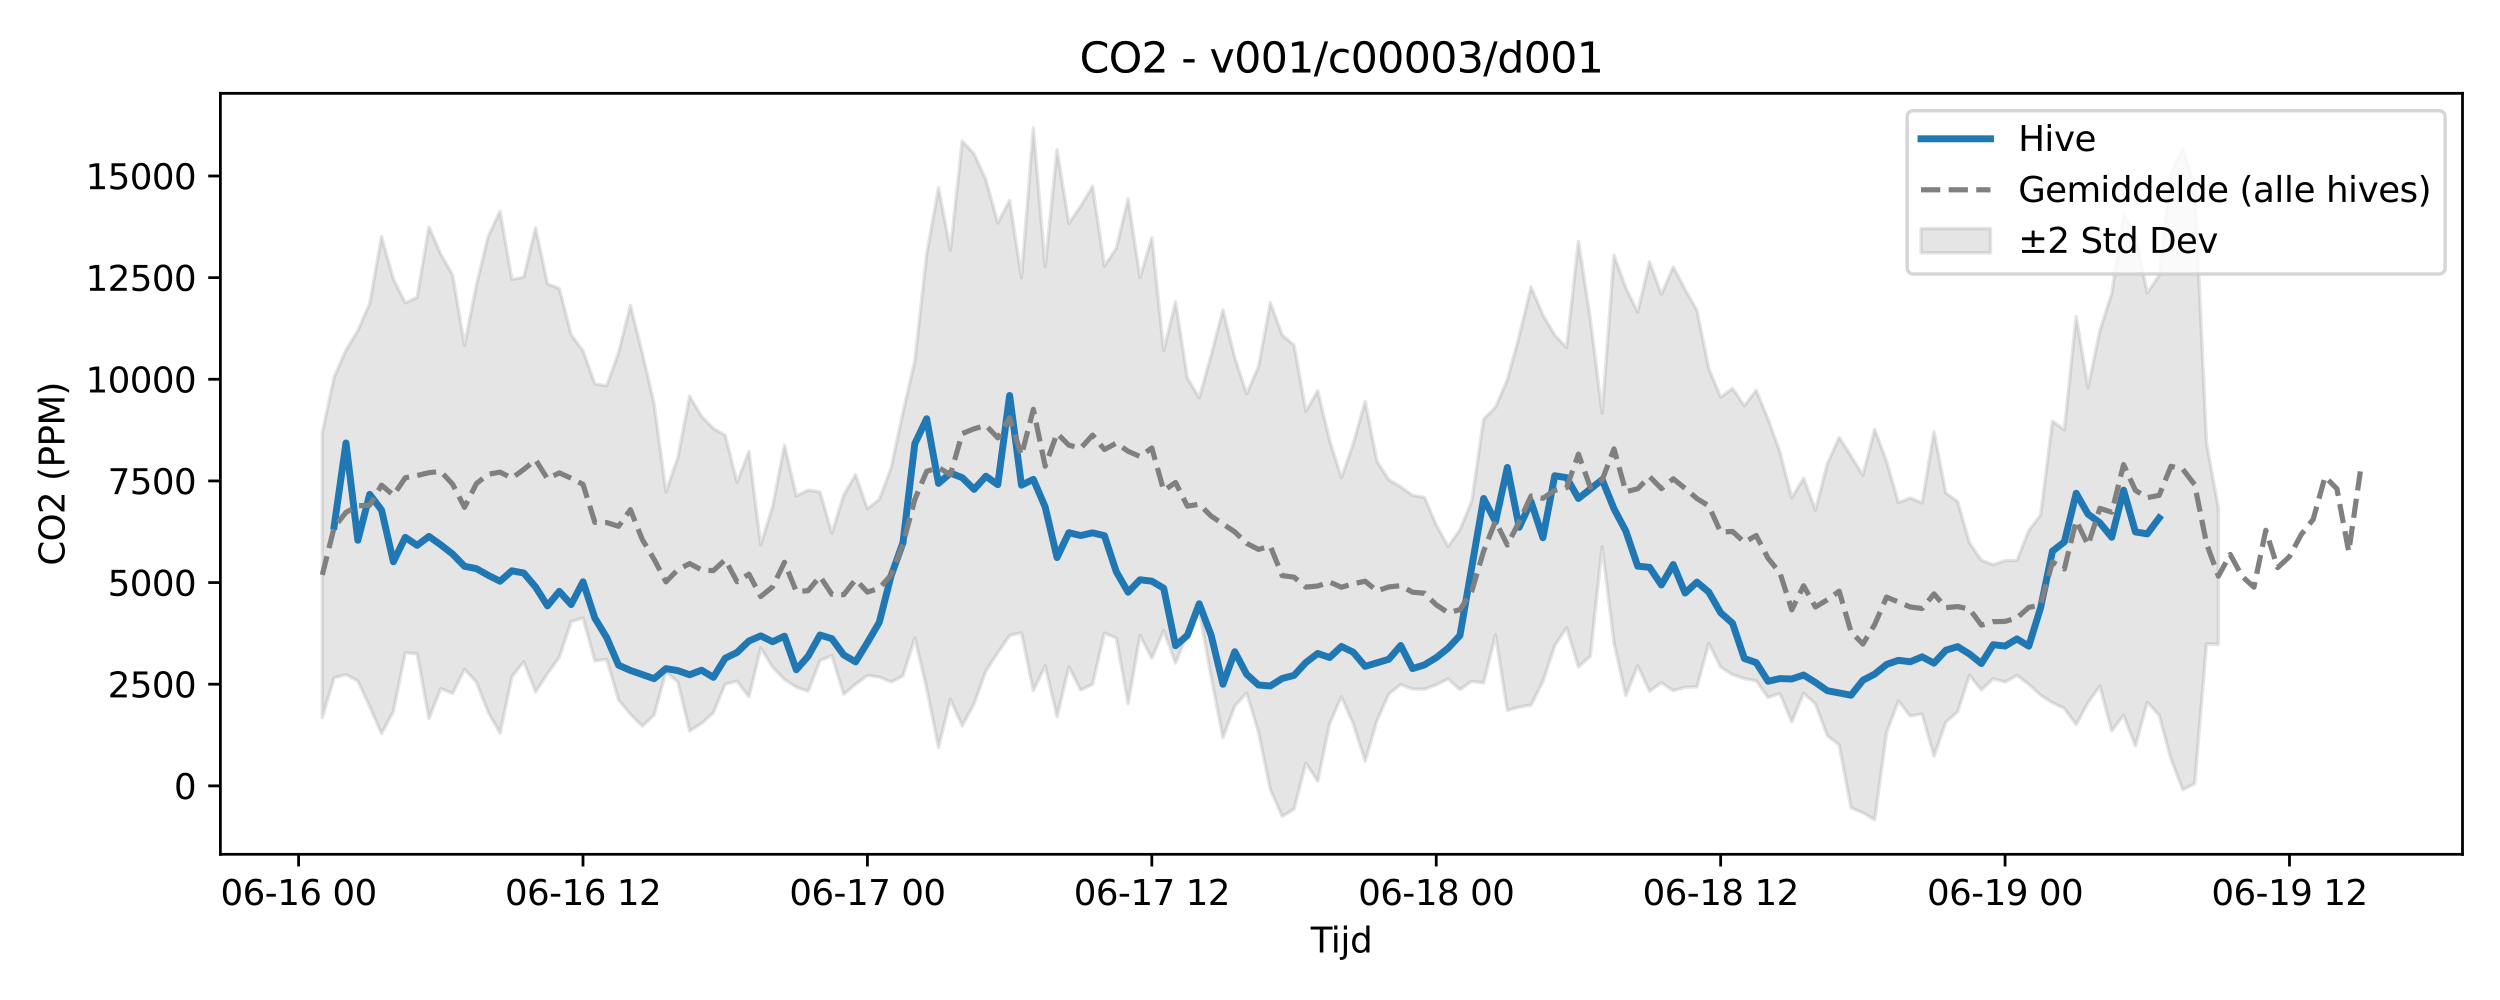 <?xml version="1.0" encoding="utf-8" standalone="no"?>
<!DOCTYPE svg PUBLIC "-//W3C//DTD SVG 1.1//EN"
  "http://www.w3.org/Graphics/SVG/1.1/DTD/svg11.dtd">
<svg xmlns:xlink="http://www.w3.org/1999/xlink" width="720pt" height="288pt" viewBox="0 0 720 288" xmlns="http://www.w3.org/2000/svg" version="1.1">
 <defs>
  <style type="text/css">*{stroke-linejoin: round; stroke-linecap: butt}</style>
 </defs>
 <g id="figure_1">
  <g id="patch_1">
   <path d="M 0 288 
L 720 288 
L 720 0 
L 0 0 
z
" style="fill: #ffffff"/>
  </g>
  <g id="axes_1">
   <g id="patch_2">
    <path d="M 63.47 246.04 
L 709.2 246.04 
L 709.2 26.88 
L 63.47 26.88 
z
" style="fill: #ffffff"/>
   </g>
   <g id="FillBetweenPolyCollection_1">
    <defs>
     <path id="md7cb01b797" d="M 92.821 -163.499 
L 92.821 -81.344 
L 96.234 -92.828 
L 99.647 -93.708 
L 103.06 -91.877 
L 106.473 -84.516 
L 109.886 -76.704 
L 113.299 -83.125 
L 116.712 -99.995 
L 120.125 -99.735 
L 123.538 -81.073 
L 126.951 -89.671 
L 130.364 -88.293 
L 133.777 -95.233 
L 137.19 -91.562 
L 140.603 -82.863 
L 144.016 -76.859 
L 147.429 -93.076 
L 150.842 -97.439 
L 154.254 -88.708 
L 157.667 -93.97 
L 161.08 -98.703 
L 164.493 -108.963 
L 167.906 -110.028 
L 171.319 -97.666 
L 174.732 -98.121 
L 178.145 -86.425 
L 181.558 -82.326 
L 184.971 -78.855 
L 188.384 -82.072 
L 191.797 -94.523 
L 195.21 -91.636 
L 198.623 -77.458 
L 202.036 -79.646 
L 205.449 -82.703 
L 208.862 -90.979 
L 212.275 -91.82 
L 215.688 -87.333 
L 219.1 -101.337 
L 222.513 -95.851 
L 225.926 -92.318 
L 229.339 -90.089 
L 232.752 -88.935 
L 236.165 -97.717 
L 239.578 -99.185 
L 242.991 -88.065 
L 246.404 -90.92 
L 249.817 -93.472 
L 253.23 -93.019 
L 256.643 -91.595 
L 260.056 -93.34 
L 263.469 -104.268 
L 266.882 -89.753 
L 270.295 -72.75 
L 273.708 -86.603 
L 277.121 -78.963 
L 280.534 -85.31 
L 283.947 -94.792 
L 287.359 -100.003 
L 290.772 -105.001 
L 294.185 -105.752 
L 297.598 -89.053 
L 301.011 -96.244 
L 304.424 -81.586 
L 307.837 -95.941 
L 311.25 -89.253 
L 314.663 -90.958 
L 318.076 -105.668 
L 321.489 -104.264 
L 324.902 -85.333 
L 328.315 -105.01 
L 331.728 -98.432 
L 335.141 -106.393 
L 338.554 -97.05 
L 341.967 -105.324 
L 345.38 -112.128 
L 348.793 -93.141 
L 352.206 -75.57 
L 355.618 -84.665 
L 359.031 -88.443 
L 362.444 -77.171 
L 365.857 -60.621 
L 369.27 -52.902 
L 372.683 -54.985 
L 376.096 -68.219 
L 379.509 -62.979 
L 382.922 -79.549 
L 386.335 -87.325 
L 389.748 -79.508 
L 393.161 -68.785 
L 396.574 -80.46 
L 399.987 -88.141 
L 403.4 -90.849 
L 406.813 -89.554 
L 410.226 -89.515 
L 413.639 -90.764 
L 417.052 -92.492 
L 420.464 -89.382 
L 423.877 -91.777 
L 427.29 -91.322 
L 430.703 -105.12 
L 434.116 -83.415 
L 437.529 -84.378 
L 440.942 -84.935 
L 444.355 -91.723 
L 447.768 -102.057 
L 451.181 -107.199 
L 454.594 -95.928 
L 458.007 -99.025 
L 461.42 -130.581 
L 464.833 -102.898 
L 468.246 -87.683 
L 471.659 -96.304 
L 475.072 -88.911 
L 478.485 -91.378 
L 481.898 -89.081 
L 485.311 -90.049 
L 488.723 -90.201 
L 492.136 -102.708 
L 495.549 -95.866 
L 498.962 -93.705 
L 502.375 -92.523 
L 505.788 -91.934 
L 509.201 -87.12 
L 512.614 -88.241 
L 516.027 -80.11 
L 519.44 -88.311 
L 522.853 -85.279 
L 526.266 -76.127 
L 529.679 -73.454 
L 533.092 -55.367 
L 536.505 -53.917 
L 539.918 -51.922 
L 543.331 -76.984 
L 546.744 -86.092 
L 550.157 -81.768 
L 553.57 -82.36 
L 556.982 -70.225 
L 560.395 -79.985 
L 563.808 -83.06 
L 567.221 -93.552 
L 570.634 -89.265 
L 574.047 -92.525 
L 577.46 -91.561 
L 580.873 -93.486 
L 584.286 -90.917 
L 587.699 -87.79 
L 591.112 -85.591 
L 594.525 -84.014 
L 597.938 -79.32 
L 601.351 -85.617 
L 604.764 -90.426 
L 608.177 -77.509 
L 611.59 -81.994 
L 615.003 -73.156 
L 618.416 -85.773 
L 621.828 -82.008 
L 625.241 -69.37 
L 628.654 -60.555 
L 632.067 -62.318 
L 635.48 -102.538 
L 638.893 -102.431 
L 638.893 -141.744 
L 638.893 -141.744 
L 635.48 -160.321 
L 632.067 -234.514 
L 628.654 -245.148 
L 625.241 -238.039 
L 621.828 -208.653 
L 618.416 -203.623 
L 615.003 -220.367 
L 611.59 -226.378 
L 608.177 -203.464 
L 604.764 -192.769 
L 601.351 -176.43 
L 597.938 -196.832 
L 594.525 -164.237 
L 591.112 -166.711 
L 587.699 -139.678 
L 584.286 -135.206 
L 580.873 -126.595 
L 577.46 -126.51 
L 574.047 -125.373 
L 570.634 -126.667 
L 567.221 -131.652 
L 563.808 -143.545 
L 560.395 -146.027 
L 556.982 -163.7 
L 553.57 -143.149 
L 550.157 -144.608 
L 546.744 -143.246 
L 543.331 -155.092 
L 539.918 -164.371 
L 536.505 -151.112 
L 533.092 -156.712 
L 529.679 -162.019 
L 526.266 -154.402 
L 522.853 -141.09 
L 519.44 -150.284 
L 516.027 -144.629 
L 512.614 -157.829 
L 509.201 -167.298 
L 505.788 -175.609 
L 502.375 -171.132 
L 498.962 -176.179 
L 495.549 -173.606 
L 492.136 -181.862 
L 488.723 -198.617 
L 485.311 -204.628 
L 481.898 -211.124 
L 478.485 -203.185 
L 475.072 -212.594 
L 471.659 -198.148 
L 468.246 -205.07 
L 464.833 -214.508 
L 461.42 -168.992 
L 458.007 -196.288 
L 454.594 -218.486 
L 451.181 -187.915 
L 447.768 -191.509 
L 444.355 -197.254 
L 440.942 -205.36 
L 437.529 -191.208 
L 434.116 -178.638 
L 430.703 -170.715 
L 427.29 -167.256 
L 423.877 -143.746 
L 420.464 -135.434 
L 417.052 -130.606 
L 413.639 -136.848 
L 410.226 -144.782 
L 406.813 -145.328 
L 403.4 -147.801 
L 399.987 -149.809 
L 396.574 -155.178 
L 393.161 -172.414 
L 389.748 -160.269 
L 386.335 -150.423 
L 382.922 -161.197 
L 379.509 -175.483 
L 376.096 -169.612 
L 372.683 -188.592 
L 369.27 -191.533 
L 365.857 -200.8 
L 362.444 -182.385 
L 359.031 -174.589 
L 355.618 -184.984 
L 352.206 -198.713 
L 348.793 -185.62 
L 345.38 -173.451 
L 341.967 -179.12 
L 338.554 -201.043 
L 335.141 -187.043 
L 331.728 -219.534 
L 328.315 -208.053 
L 324.902 -230.708 
L 321.489 -216.506 
L 318.076 -211.407 
L 314.663 -234.4 
L 311.25 -228.612 
L 307.837 -223.629 
L 304.424 -244.828 
L 301.011 -211.23 
L 297.598 -251.158 
L 294.185 -207.991 
L 290.772 -230.32 
L 287.359 -223.789 
L 283.947 -236.185 
L 280.534 -243.698 
L 277.121 -247.322 
L 273.708 -215.958 
L 270.295 -233.933 
L 266.882 -214.768 
L 263.469 -184.054 
L 260.056 -169.317 
L 256.643 -153.217 
L 253.23 -144.152 
L 249.817 -141.501 
L 246.404 -151.288 
L 242.991 -145.398 
L 239.578 -134.48 
L 236.165 -146.284 
L 232.752 -146.854 
L 229.339 -145.177 
L 225.926 -159.8 
L 222.513 -142.118 
L 219.1 -131.07 
L 215.688 -157.963 
L 212.275 -149.126 
L 208.862 -162.644 
L 205.449 -164.596 
L 202.036 -168.112 
L 198.623 -173.916 
L 195.21 -156.221 
L 191.797 -146.34 
L 188.384 -171.748 
L 184.971 -186.431 
L 181.558 -200.073 
L 178.145 -186.427 
L 174.732 -176.891 
L 171.319 -177.458 
L 167.906 -186.963 
L 164.493 -191.577 
L 161.08 -204.917 
L 157.667 -206.251 
L 154.254 -222.419 
L 150.842 -208.156 
L 147.429 -207.558 
L 144.016 -227.173 
L 140.603 -219.988 
L 137.19 -205.858 
L 133.777 -188.555 
L 130.364 -208.768 
L 126.951 -214.783 
L 123.538 -222.669 
L 120.125 -202.369 
L 116.712 -200.792 
L 113.299 -207.622 
L 109.886 -219.849 
L 106.473 -200.558 
L 103.06 -192.782 
L 99.647 -187.175 
L 96.234 -179.425 
L 92.821 -163.499 
z
" style="stroke: #808080; stroke-opacity: 0.2"/>
    </defs>
    <g clip-path="url(#p67ebeb1389)">
     <use xlink:href="#md7cb01b797" x="0" y="288" style="fill: #808080; fill-opacity: 0.2; stroke: #808080; stroke-opacity: 0.2"/>
    </g>
   </g>
   <g id="matplotlib.axis_1">
    <g id="xtick_1">
     <g id="line2d_1">
      <defs>
       <path id="m0c044d214f" d="M 0 0 
L 0 3.5 
" style="stroke: #000000; stroke-width: 0.8"/>
      </defs>
      <g>
       <use xlink:href="#m0c044d214f" x="85.995" y="246.04" style="stroke: #000000; stroke-width: 0.8"/>
      </g>
     </g>
     <g id="text_1">
      <!-- 06-16 00 -->
      <g transform="translate(63.515 260.638) scale(0.1 -0.1)">
       <defs>
        <path id="DejaVuSans-30" d="M 2034 4250 
Q 1547 4250 1301 3770 
Q 1056 3291 1056 2328 
Q 1056 1369 1301 889 
Q 1547 409 2034 409 
Q 2525 409 2770 889 
Q 3016 1369 3016 2328 
Q 3016 3291 2770 3770 
Q 2525 4250 2034 4250 
z
M 2034 4750 
Q 2819 4750 3233 4129 
Q 3647 3509 3647 2328 
Q 3647 1150 3233 529 
Q 2819 -91 2034 -91 
Q 1250 -91 836 529 
Q 422 1150 422 2328 
Q 422 3509 836 4129 
Q 1250 4750 2034 4750 
z
" transform="scale(0.016)"/>
        <path id="DejaVuSans-36" d="M 2113 2584 
Q 1688 2584 1439 2293 
Q 1191 2003 1191 1497 
Q 1191 994 1439 701 
Q 1688 409 2113 409 
Q 2538 409 2786 701 
Q 3034 994 3034 1497 
Q 3034 2003 2786 2293 
Q 2538 2584 2113 2584 
z
M 3366 4563 
L 3366 3988 
Q 3128 4100 2886 4159 
Q 2644 4219 2406 4219 
Q 1781 4219 1451 3797 
Q 1122 3375 1075 2522 
Q 1259 2794 1537 2939 
Q 1816 3084 2150 3084 
Q 2853 3084 3261 2657 
Q 3669 2231 3669 1497 
Q 3669 778 3244 343 
Q 2819 -91 2113 -91 
Q 1303 -91 875 529 
Q 447 1150 447 2328 
Q 447 3434 972 4092 
Q 1497 4750 2381 4750 
Q 2619 4750 2861 4703 
Q 3103 4656 3366 4563 
z
" transform="scale(0.016)"/>
        <path id="DejaVuSans-2d" d="M 313 2009 
L 1997 2009 
L 1997 1497 
L 313 1497 
L 313 2009 
z
" transform="scale(0.016)"/>
        <path id="DejaVuSans-31" d="M 794 531 
L 1825 531 
L 1825 4091 
L 703 3866 
L 703 4441 
L 1819 4666 
L 2450 4666 
L 2450 531 
L 3481 531 
L 3481 0 
L 794 0 
L 794 531 
z
" transform="scale(0.016)"/>
        <path id="DejaVuSans-20" transform="scale(0.016)"/>
       </defs>
       <use xlink:href="#DejaVuSans-30"/>
       <use xlink:href="#DejaVuSans-36" transform="translate(63.623 0)"/>
       <use xlink:href="#DejaVuSans-2d" transform="translate(127.246 0)"/>
       <use xlink:href="#DejaVuSans-31" transform="translate(163.33 0)"/>
       <use xlink:href="#DejaVuSans-36" transform="translate(226.953 0)"/>
       <use xlink:href="#DejaVuSans-20" transform="translate(290.576 0)"/>
       <use xlink:href="#DejaVuSans-30" transform="translate(322.363 0)"/>
       <use xlink:href="#DejaVuSans-30" transform="translate(385.986 0)"/>
      </g>
     </g>
    </g>
    <g id="xtick_2">
     <g id="line2d_2">
      <g>
       <use xlink:href="#m0c044d214f" x="167.906" y="246.04" style="stroke: #000000; stroke-width: 0.8"/>
      </g>
     </g>
     <g id="text_2">
      <!-- 06-16 12 -->
      <g transform="translate(145.426 260.638) scale(0.1 -0.1)">
       <defs>
        <path id="DejaVuSans-32" d="M 1228 531 
L 3431 531 
L 3431 0 
L 469 0 
L 469 531 
Q 828 903 1448 1529 
Q 2069 2156 2228 2338 
Q 2531 2678 2651 2914 
Q 2772 3150 2772 3378 
Q 2772 3750 2511 3984 
Q 2250 4219 1831 4219 
Q 1534 4219 1204 4116 
Q 875 4013 500 3803 
L 500 4441 
Q 881 4594 1212 4672 
Q 1544 4750 1819 4750 
Q 2544 4750 2975 4387 
Q 3406 4025 3406 3419 
Q 3406 3131 3298 2873 
Q 3191 2616 2906 2266 
Q 2828 2175 2409 1742 
Q 1991 1309 1228 531 
z
" transform="scale(0.016)"/>
       </defs>
       <use xlink:href="#DejaVuSans-30"/>
       <use xlink:href="#DejaVuSans-36" transform="translate(63.623 0)"/>
       <use xlink:href="#DejaVuSans-2d" transform="translate(127.246 0)"/>
       <use xlink:href="#DejaVuSans-31" transform="translate(163.33 0)"/>
       <use xlink:href="#DejaVuSans-36" transform="translate(226.953 0)"/>
       <use xlink:href="#DejaVuSans-20" transform="translate(290.576 0)"/>
       <use xlink:href="#DejaVuSans-31" transform="translate(322.363 0)"/>
       <use xlink:href="#DejaVuSans-32" transform="translate(385.986 0)"/>
      </g>
     </g>
    </g>
    <g id="xtick_3">
     <g id="line2d_3">
      <g>
       <use xlink:href="#m0c044d214f" x="249.817" y="246.04" style="stroke: #000000; stroke-width: 0.8"/>
      </g>
     </g>
     <g id="text_3">
      <!-- 06-17 00 -->
      <g transform="translate(227.337 260.638) scale(0.1 -0.1)">
       <defs>
        <path id="DejaVuSans-37" d="M 525 4666 
L 3525 4666 
L 3525 4397 
L 1831 0 
L 1172 0 
L 2766 4134 
L 525 4134 
L 525 4666 
z
" transform="scale(0.016)"/>
       </defs>
       <use xlink:href="#DejaVuSans-30"/>
       <use xlink:href="#DejaVuSans-36" transform="translate(63.623 0)"/>
       <use xlink:href="#DejaVuSans-2d" transform="translate(127.246 0)"/>
       <use xlink:href="#DejaVuSans-31" transform="translate(163.33 0)"/>
       <use xlink:href="#DejaVuSans-37" transform="translate(226.953 0)"/>
       <use xlink:href="#DejaVuSans-20" transform="translate(290.576 0)"/>
       <use xlink:href="#DejaVuSans-30" transform="translate(322.363 0)"/>
       <use xlink:href="#DejaVuSans-30" transform="translate(385.986 0)"/>
      </g>
     </g>
    </g>
    <g id="xtick_4">
     <g id="line2d_4">
      <g>
       <use xlink:href="#m0c044d214f" x="331.728" y="246.04" style="stroke: #000000; stroke-width: 0.8"/>
      </g>
     </g>
     <g id="text_4">
      <!-- 06-17 12 -->
      <g transform="translate(309.247 260.638) scale(0.1 -0.1)">
       <use xlink:href="#DejaVuSans-30"/>
       <use xlink:href="#DejaVuSans-36" transform="translate(63.623 0)"/>
       <use xlink:href="#DejaVuSans-2d" transform="translate(127.246 0)"/>
       <use xlink:href="#DejaVuSans-31" transform="translate(163.33 0)"/>
       <use xlink:href="#DejaVuSans-37" transform="translate(226.953 0)"/>
       <use xlink:href="#DejaVuSans-20" transform="translate(290.576 0)"/>
       <use xlink:href="#DejaVuSans-31" transform="translate(322.363 0)"/>
       <use xlink:href="#DejaVuSans-32" transform="translate(385.986 0)"/>
      </g>
     </g>
    </g>
    <g id="xtick_5">
     <g id="line2d_5">
      <g>
       <use xlink:href="#m0c044d214f" x="413.639" y="246.04" style="stroke: #000000; stroke-width: 0.8"/>
      </g>
     </g>
     <g id="text_5">
      <!-- 06-18 00 -->
      <g transform="translate(391.158 260.638) scale(0.1 -0.1)">
       <defs>
        <path id="DejaVuSans-38" d="M 2034 2216 
Q 1584 2216 1326 1975 
Q 1069 1734 1069 1313 
Q 1069 891 1326 650 
Q 1584 409 2034 409 
Q 2484 409 2743 651 
Q 3003 894 3003 1313 
Q 3003 1734 2745 1975 
Q 2488 2216 2034 2216 
z
M 1403 2484 
Q 997 2584 770 2862 
Q 544 3141 544 3541 
Q 544 4100 942 4425 
Q 1341 4750 2034 4750 
Q 2731 4750 3128 4425 
Q 3525 4100 3525 3541 
Q 3525 3141 3298 2862 
Q 3072 2584 2669 2484 
Q 3125 2378 3379 2068 
Q 3634 1759 3634 1313 
Q 3634 634 3220 271 
Q 2806 -91 2034 -91 
Q 1263 -91 848 271 
Q 434 634 434 1313 
Q 434 1759 690 2068 
Q 947 2378 1403 2484 
z
M 1172 3481 
Q 1172 3119 1398 2916 
Q 1625 2713 2034 2713 
Q 2441 2713 2670 2916 
Q 2900 3119 2900 3481 
Q 2900 3844 2670 4047 
Q 2441 4250 2034 4250 
Q 1625 4250 1398 4047 
Q 1172 3844 1172 3481 
z
" transform="scale(0.016)"/>
       </defs>
       <use xlink:href="#DejaVuSans-30"/>
       <use xlink:href="#DejaVuSans-36" transform="translate(63.623 0)"/>
       <use xlink:href="#DejaVuSans-2d" transform="translate(127.246 0)"/>
       <use xlink:href="#DejaVuSans-31" transform="translate(163.33 0)"/>
       <use xlink:href="#DejaVuSans-38" transform="translate(226.953 0)"/>
       <use xlink:href="#DejaVuSans-20" transform="translate(290.576 0)"/>
       <use xlink:href="#DejaVuSans-30" transform="translate(322.363 0)"/>
       <use xlink:href="#DejaVuSans-30" transform="translate(385.986 0)"/>
      </g>
     </g>
    </g>
    <g id="xtick_6">
     <g id="line2d_6">
      <g>
       <use xlink:href="#m0c044d214f" x="495.549" y="246.04" style="stroke: #000000; stroke-width: 0.8"/>
      </g>
     </g>
     <g id="text_6">
      <!-- 06-18 12 -->
      <g transform="translate(473.069 260.638) scale(0.1 -0.1)">
       <use xlink:href="#DejaVuSans-30"/>
       <use xlink:href="#DejaVuSans-36" transform="translate(63.623 0)"/>
       <use xlink:href="#DejaVuSans-2d" transform="translate(127.246 0)"/>
       <use xlink:href="#DejaVuSans-31" transform="translate(163.33 0)"/>
       <use xlink:href="#DejaVuSans-38" transform="translate(226.953 0)"/>
       <use xlink:href="#DejaVuSans-20" transform="translate(290.576 0)"/>
       <use xlink:href="#DejaVuSans-31" transform="translate(322.363 0)"/>
       <use xlink:href="#DejaVuSans-32" transform="translate(385.986 0)"/>
      </g>
     </g>
    </g>
    <g id="xtick_7">
     <g id="line2d_7">
      <g>
       <use xlink:href="#m0c044d214f" x="577.46" y="246.04" style="stroke: #000000; stroke-width: 0.8"/>
      </g>
     </g>
     <g id="text_7">
      <!-- 06-19 00 -->
      <g transform="translate(554.98 260.638) scale(0.1 -0.1)">
       <defs>
        <path id="DejaVuSans-39" d="M 703 97 
L 703 672 
Q 941 559 1184 500 
Q 1428 441 1663 441 
Q 2288 441 2617 861 
Q 2947 1281 2994 2138 
Q 2813 1869 2534 1725 
Q 2256 1581 1919 1581 
Q 1219 1581 811 2004 
Q 403 2428 403 3163 
Q 403 3881 828 4315 
Q 1253 4750 1959 4750 
Q 2769 4750 3195 4129 
Q 3622 3509 3622 2328 
Q 3622 1225 3098 567 
Q 2575 -91 1691 -91 
Q 1453 -91 1209 -44 
Q 966 3 703 97 
z
M 1959 2075 
Q 2384 2075 2632 2365 
Q 2881 2656 2881 3163 
Q 2881 3666 2632 3958 
Q 2384 4250 1959 4250 
Q 1534 4250 1286 3958 
Q 1038 3666 1038 3163 
Q 1038 2656 1286 2365 
Q 1534 2075 1959 2075 
z
" transform="scale(0.016)"/>
       </defs>
       <use xlink:href="#DejaVuSans-30"/>
       <use xlink:href="#DejaVuSans-36" transform="translate(63.623 0)"/>
       <use xlink:href="#DejaVuSans-2d" transform="translate(127.246 0)"/>
       <use xlink:href="#DejaVuSans-31" transform="translate(163.33 0)"/>
       <use xlink:href="#DejaVuSans-39" transform="translate(226.953 0)"/>
       <use xlink:href="#DejaVuSans-20" transform="translate(290.576 0)"/>
       <use xlink:href="#DejaVuSans-30" transform="translate(322.363 0)"/>
       <use xlink:href="#DejaVuSans-30" transform="translate(385.986 0)"/>
      </g>
     </g>
    </g>
    <g id="xtick_8">
     <g id="line2d_8">
      <g>
       <use xlink:href="#m0c044d214f" x="659.371" y="246.04" style="stroke: #000000; stroke-width: 0.8"/>
      </g>
     </g>
     <g id="text_8">
      <!-- 06-19 12 -->
      <g transform="translate(636.89 260.638) scale(0.1 -0.1)">
       <use xlink:href="#DejaVuSans-30"/>
       <use xlink:href="#DejaVuSans-36" transform="translate(63.623 0)"/>
       <use xlink:href="#DejaVuSans-2d" transform="translate(127.246 0)"/>
       <use xlink:href="#DejaVuSans-31" transform="translate(163.33 0)"/>
       <use xlink:href="#DejaVuSans-39" transform="translate(226.953 0)"/>
       <use xlink:href="#DejaVuSans-20" transform="translate(290.576 0)"/>
       <use xlink:href="#DejaVuSans-31" transform="translate(322.363 0)"/>
       <use xlink:href="#DejaVuSans-32" transform="translate(385.986 0)"/>
      </g>
     </g>
    </g>
    <g id="text_9">
     <!-- Tijd -->
     <g transform="translate(377.485 274.317) scale(0.1 -0.1)">
      <defs>
       <path id="DejaVuSans-54" d="M -19 4666 
L 3928 4666 
L 3928 4134 
L 2272 4134 
L 2272 0 
L 1638 0 
L 1638 4134 
L -19 4134 
L -19 4666 
z
" transform="scale(0.016)"/>
       <path id="DejaVuSans-69" d="M 603 3500 
L 1178 3500 
L 1178 0 
L 603 0 
L 603 3500 
z
M 603 4863 
L 1178 4863 
L 1178 4134 
L 603 4134 
L 603 4863 
z
" transform="scale(0.016)"/>
       <path id="DejaVuSans-6a" d="M 603 3500 
L 1178 3500 
L 1178 -63 
Q 1178 -731 923 -1031 
Q 669 -1331 103 -1331 
L -116 -1331 
L -116 -844 
L 38 -844 
Q 366 -844 484 -692 
Q 603 -541 603 -63 
L 603 3500 
z
M 603 4863 
L 1178 4863 
L 1178 4134 
L 603 4134 
L 603 4863 
z
" transform="scale(0.016)"/>
       <path id="DejaVuSans-64" d="M 2906 2969 
L 2906 4863 
L 3481 4863 
L 3481 0 
L 2906 0 
L 2906 525 
Q 2725 213 2448 61 
Q 2172 -91 1784 -91 
Q 1150 -91 751 415 
Q 353 922 353 1747 
Q 353 2572 751 3078 
Q 1150 3584 1784 3584 
Q 2172 3584 2448 3432 
Q 2725 3281 2906 2969 
z
M 947 1747 
Q 947 1113 1208 752 
Q 1469 391 1925 391 
Q 2381 391 2643 752 
Q 2906 1113 2906 1747 
Q 2906 2381 2643 2742 
Q 2381 3103 1925 3103 
Q 1469 3103 1208 2742 
Q 947 2381 947 1747 
z
" transform="scale(0.016)"/>
      </defs>
      <use xlink:href="#DejaVuSans-54"/>
      <use xlink:href="#DejaVuSans-69" transform="translate(57.959 0)"/>
      <use xlink:href="#DejaVuSans-6a" transform="translate(85.742 0)"/>
      <use xlink:href="#DejaVuSans-64" transform="translate(113.525 0)"/>
     </g>
    </g>
   </g>
   <g id="matplotlib.axis_2">
    <g id="ytick_1">
     <g id="line2d_9">
      <defs>
       <path id="m576d8ff9dd" d="M 0 0 
L -3.5 0 
" style="stroke: #000000; stroke-width: 0.8"/>
      </defs>
      <g>
       <use xlink:href="#m576d8ff9dd" x="63.47" y="226.328" style="stroke: #000000; stroke-width: 0.8"/>
      </g>
     </g>
     <g id="text_10">
      <!-- 0 -->
      <g transform="translate(50.108 230.127) scale(0.1 -0.1)">
       <use xlink:href="#DejaVuSans-30"/>
      </g>
     </g>
    </g>
    <g id="ytick_2">
     <g id="line2d_10">
      <g>
       <use xlink:href="#m576d8ff9dd" x="63.47" y="197.054" style="stroke: #000000; stroke-width: 0.8"/>
      </g>
     </g>
     <g id="text_11">
      <!-- 2500 -->
      <g transform="translate(31.02 200.853) scale(0.1 -0.1)">
       <defs>
        <path id="DejaVuSans-35" d="M 691 4666 
L 3169 4666 
L 3169 4134 
L 1269 4134 
L 1269 2991 
Q 1406 3038 1543 3061 
Q 1681 3084 1819 3084 
Q 2600 3084 3056 2656 
Q 3513 2228 3513 1497 
Q 3513 744 3044 326 
Q 2575 -91 1722 -91 
Q 1428 -91 1123 -41 
Q 819 9 494 109 
L 494 744 
Q 775 591 1075 516 
Q 1375 441 1709 441 
Q 2250 441 2565 725 
Q 2881 1009 2881 1497 
Q 2881 1984 2565 2268 
Q 2250 2553 1709 2553 
Q 1456 2553 1204 2497 
Q 953 2441 691 2322 
L 691 4666 
z
" transform="scale(0.016)"/>
       </defs>
       <use xlink:href="#DejaVuSans-32"/>
       <use xlink:href="#DejaVuSans-35" transform="translate(63.623 0)"/>
       <use xlink:href="#DejaVuSans-30" transform="translate(127.246 0)"/>
       <use xlink:href="#DejaVuSans-30" transform="translate(190.869 0)"/>
      </g>
     </g>
    </g>
    <g id="ytick_3">
     <g id="line2d_11">
      <g>
       <use xlink:href="#m576d8ff9dd" x="63.47" y="167.78" style="stroke: #000000; stroke-width: 0.8"/>
      </g>
     </g>
     <g id="text_12">
      <!-- 5000 -->
      <g transform="translate(31.02 171.579) scale(0.1 -0.1)">
       <use xlink:href="#DejaVuSans-35"/>
       <use xlink:href="#DejaVuSans-30" transform="translate(63.623 0)"/>
       <use xlink:href="#DejaVuSans-30" transform="translate(127.246 0)"/>
       <use xlink:href="#DejaVuSans-30" transform="translate(190.869 0)"/>
      </g>
     </g>
    </g>
    <g id="ytick_4">
     <g id="line2d_12">
      <g>
       <use xlink:href="#m576d8ff9dd" x="63.47" y="138.506" style="stroke: #000000; stroke-width: 0.8"/>
      </g>
     </g>
     <g id="text_13">
      <!-- 7500 -->
      <g transform="translate(31.02 142.306) scale(0.1 -0.1)">
       <use xlink:href="#DejaVuSans-37"/>
       <use xlink:href="#DejaVuSans-35" transform="translate(63.623 0)"/>
       <use xlink:href="#DejaVuSans-30" transform="translate(127.246 0)"/>
       <use xlink:href="#DejaVuSans-30" transform="translate(190.869 0)"/>
      </g>
     </g>
    </g>
    <g id="ytick_5">
     <g id="line2d_13">
      <g>
       <use xlink:href="#m576d8ff9dd" x="63.47" y="109.233" style="stroke: #000000; stroke-width: 0.8"/>
      </g>
     </g>
     <g id="text_14">
      <!-- 10000 -->
      <g transform="translate(24.657 113.032) scale(0.1 -0.1)">
       <use xlink:href="#DejaVuSans-31"/>
       <use xlink:href="#DejaVuSans-30" transform="translate(63.623 0)"/>
       <use xlink:href="#DejaVuSans-30" transform="translate(127.246 0)"/>
       <use xlink:href="#DejaVuSans-30" transform="translate(190.869 0)"/>
       <use xlink:href="#DejaVuSans-30" transform="translate(254.492 0)"/>
      </g>
     </g>
    </g>
    <g id="ytick_6">
     <g id="line2d_14">
      <g>
       <use xlink:href="#m576d8ff9dd" x="63.47" y="79.959" style="stroke: #000000; stroke-width: 0.8"/>
      </g>
     </g>
     <g id="text_15">
      <!-- 12500 -->
      <g transform="translate(24.657 83.758) scale(0.1 -0.1)">
       <use xlink:href="#DejaVuSans-31"/>
       <use xlink:href="#DejaVuSans-32" transform="translate(63.623 0)"/>
       <use xlink:href="#DejaVuSans-35" transform="translate(127.246 0)"/>
       <use xlink:href="#DejaVuSans-30" transform="translate(190.869 0)"/>
       <use xlink:href="#DejaVuSans-30" transform="translate(254.492 0)"/>
      </g>
     </g>
    </g>
    <g id="ytick_7">
     <g id="line2d_15">
      <g>
       <use xlink:href="#m576d8ff9dd" x="63.47" y="50.685" style="stroke: #000000; stroke-width: 0.8"/>
      </g>
     </g>
     <g id="text_16">
      <!-- 15000 -->
      <g transform="translate(24.657 54.484) scale(0.1 -0.1)">
       <use xlink:href="#DejaVuSans-31"/>
       <use xlink:href="#DejaVuSans-35" transform="translate(63.623 0)"/>
       <use xlink:href="#DejaVuSans-30" transform="translate(127.246 0)"/>
       <use xlink:href="#DejaVuSans-30" transform="translate(190.869 0)"/>
       <use xlink:href="#DejaVuSans-30" transform="translate(254.492 0)"/>
      </g>
     </g>
    </g>
    <g id="text_17">
     <!-- CO2 (PPM) -->
     <g transform="translate(18.578 162.903) rotate(-90) scale(0.1 -0.1)">
      <defs>
       <path id="DejaVuSans-43" d="M 4122 4306 
L 4122 3641 
Q 3803 3938 3442 4084 
Q 3081 4231 2675 4231 
Q 1875 4231 1450 3742 
Q 1025 3253 1025 2328 
Q 1025 1406 1450 917 
Q 1875 428 2675 428 
Q 3081 428 3442 575 
Q 3803 722 4122 1019 
L 4122 359 
Q 3791 134 3420 21 
Q 3050 -91 2638 -91 
Q 1578 -91 968 557 
Q 359 1206 359 2328 
Q 359 3453 968 4101 
Q 1578 4750 2638 4750 
Q 3056 4750 3426 4639 
Q 3797 4528 4122 4306 
z
" transform="scale(0.016)"/>
       <path id="DejaVuSans-4f" d="M 2522 4238 
Q 1834 4238 1429 3725 
Q 1025 3213 1025 2328 
Q 1025 1447 1429 934 
Q 1834 422 2522 422 
Q 3209 422 3611 934 
Q 4013 1447 4013 2328 
Q 4013 3213 3611 3725 
Q 3209 4238 2522 4238 
z
M 2522 4750 
Q 3503 4750 4090 4092 
Q 4678 3434 4678 2328 
Q 4678 1225 4090 567 
Q 3503 -91 2522 -91 
Q 1538 -91 948 565 
Q 359 1222 359 2328 
Q 359 3434 948 4092 
Q 1538 4750 2522 4750 
z
" transform="scale(0.016)"/>
       <path id="DejaVuSans-28" d="M 1984 4856 
Q 1566 4138 1362 3434 
Q 1159 2731 1159 2009 
Q 1159 1288 1364 580 
Q 1569 -128 1984 -844 
L 1484 -844 
Q 1016 -109 783 600 
Q 550 1309 550 2009 
Q 550 2706 781 3412 
Q 1013 4119 1484 4856 
L 1984 4856 
z
" transform="scale(0.016)"/>
       <path id="DejaVuSans-50" d="M 1259 4147 
L 1259 2394 
L 2053 2394 
Q 2494 2394 2734 2622 
Q 2975 2850 2975 3272 
Q 2975 3691 2734 3919 
Q 2494 4147 2053 4147 
L 1259 4147 
z
M 628 4666 
L 2053 4666 
Q 2838 4666 3239 4311 
Q 3641 3956 3641 3272 
Q 3641 2581 3239 2228 
Q 2838 1875 2053 1875 
L 1259 1875 
L 1259 0 
L 628 0 
L 628 4666 
z
" transform="scale(0.016)"/>
       <path id="DejaVuSans-4d" d="M 628 4666 
L 1569 4666 
L 2759 1491 
L 3956 4666 
L 4897 4666 
L 4897 0 
L 4281 0 
L 4281 4097 
L 3078 897 
L 2444 897 
L 1241 4097 
L 1241 0 
L 628 0 
L 628 4666 
z
" transform="scale(0.016)"/>
       <path id="DejaVuSans-29" d="M 513 4856 
L 1013 4856 
Q 1481 4119 1714 3412 
Q 1947 2706 1947 2009 
Q 1947 1309 1714 600 
Q 1481 -109 1013 -844 
L 513 -844 
Q 928 -128 1133 580 
Q 1338 1288 1338 2009 
Q 1338 2731 1133 3434 
Q 928 4138 513 4856 
z
" transform="scale(0.016)"/>
      </defs>
      <use xlink:href="#DejaVuSans-43"/>
      <use xlink:href="#DejaVuSans-4f" transform="translate(69.824 0)"/>
      <use xlink:href="#DejaVuSans-32" transform="translate(148.535 0)"/>
      <use xlink:href="#DejaVuSans-20" transform="translate(212.158 0)"/>
      <use xlink:href="#DejaVuSans-28" transform="translate(243.945 0)"/>
      <use xlink:href="#DejaVuSans-50" transform="translate(282.959 0)"/>
      <use xlink:href="#DejaVuSans-50" transform="translate(343.262 0)"/>
      <use xlink:href="#DejaVuSans-4d" transform="translate(403.564 0)"/>
      <use xlink:href="#DejaVuSans-29" transform="translate(489.844 0)"/>
     </g>
    </g>
   </g>
   <g id="line2d_16">
    <path d="M 96.234 151.57 
L 99.647 127.578 
L 103.06 155.595 
L 106.473 142.386 
L 109.886 146.894 
L 113.299 161.781 
L 116.712 154.751 
L 120.125 157.054 
L 123.538 154.49 
L 126.951 156.914 
L 130.364 159.584 
L 133.777 163.092 
L 137.19 163.764 
L 140.603 165.68 
L 144.016 167.394 
L 147.429 164.396 
L 150.842 165.028 
L 154.254 169.064 
L 157.667 174.482 
L 161.08 170.313 
L 164.493 174.107 
L 167.906 167.558 
L 171.319 178.03 
L 174.732 183.639 
L 178.145 191.574 
L 181.558 193.081 
L 188.384 195.461 
L 191.797 192.565 
L 195.21 193.128 
L 198.623 194.33 
L 202.036 193.01 
L 205.449 195.079 
L 208.862 189.564 
L 212.275 187.905 
L 215.688 184.611 
L 219.1 183.127 
L 222.513 184.814 
L 225.926 183.225 
L 229.339 192.885 
L 232.752 188.974 
L 236.165 182.885 
L 239.578 183.932 
L 242.991 188.623 
L 246.404 190.61 
L 249.817 185.071 
L 253.23 179.224 
L 256.643 165.805 
L 260.056 156.289 
L 263.469 127.788 
L 266.882 120.607 
L 270.295 139.213 
L 273.708 136.247 
L 277.121 137.566 
L 280.534 140.934 
L 283.947 137.144 
L 287.359 139.584 
L 290.772 113.901 
L 294.185 139.732 
L 297.598 138.058 
L 301.011 146.012 
L 304.424 160.563 
L 307.837 153.413 
L 311.25 154.236 
L 314.663 153.452 
L 318.076 154.279 
L 321.489 164.658 
L 324.902 170.551 
L 328.315 166.972 
L 331.728 167.378 
L 335.141 169.412 
L 338.554 185.961 
L 341.967 182.975 
L 345.38 173.885 
L 348.793 182.897 
L 352.206 197.066 
L 355.618 187.702 
L 359.031 194.197 
L 362.444 197.288 
L 365.857 197.557 
L 369.27 195.391 
L 372.683 194.509 
L 376.096 190.797 
L 379.509 188.198 
L 382.922 189.365 
L 386.335 186.18 
L 389.748 187.842 
L 393.161 191.913 
L 399.987 189.86 
L 403.4 185.895 
L 406.813 192.561 
L 410.226 191.484 
L 413.639 189.404 
L 417.052 186.675 
L 420.464 183.01 
L 427.29 143.561 
L 430.703 150.263 
L 434.116 134.631 
L 437.529 151.847 
L 440.942 144.498 
L 444.355 154.861 
L 447.768 137.012 
L 451.181 137.562 
L 454.594 143.561 
L 461.42 138.136 
L 464.833 146.527 
L 468.246 152.979 
L 471.659 163.061 
L 475.072 163.385 
L 478.485 168.475 
L 481.898 162.593 
L 485.311 170.79 
L 488.723 167.655 
L 492.136 170.52 
L 495.549 176.469 
L 498.962 179.494 
L 502.375 189.646 
L 505.788 190.832 
L 509.201 196.207 
L 512.614 195.43 
L 516.027 195.551 
L 519.44 194.404 
L 522.853 196.543 
L 526.266 198.924 
L 533.092 200.223 
L 536.505 195.914 
L 539.918 194.134 
L 543.331 191.363 
L 546.744 190.165 
L 550.157 190.582 
L 553.57 189.17 
L 556.982 190.992 
L 560.395 187.265 
L 563.808 186.234 
L 567.221 188.369 
L 570.634 191.09 
L 574.047 185.676 
L 577.46 186.063 
L 580.873 184.01 
L 584.286 186.094 
L 587.699 175.005 
L 591.112 158.729 
L 594.525 156.071 
L 597.938 142.07 
L 601.351 148.065 
L 604.764 150.575 
L 608.177 154.736 
L 611.59 141.172 
L 615.003 153.198 
L 618.416 153.752 
L 621.828 149.186 
L 621.828 149.186 
" clip-path="url(#p67ebeb1389)" style="fill: none; stroke: #1f77b4; stroke-width: 2; stroke-linecap: square"/>
   </g>
   <g id="line2d_17">
    <path d="M 92.821 165.579 
L 96.234 151.873 
L 99.647 147.558 
L 103.06 145.67 
L 106.473 145.463 
L 109.886 139.724 
L 113.299 142.627 
L 116.712 137.606 
L 120.125 136.948 
L 123.538 136.129 
L 126.951 135.773 
L 130.364 139.469 
L 133.777 146.106 
L 137.19 139.29 
L 140.603 136.575 
L 144.016 135.984 
L 147.429 137.683 
L 150.842 135.202 
L 154.254 132.436 
L 157.667 137.889 
L 161.08 136.19 
L 164.493 137.73 
L 167.906 139.504 
L 171.319 150.438 
L 174.732 150.494 
L 178.145 151.574 
L 181.558 146.8 
L 184.971 155.357 
L 188.384 161.09 
L 191.797 167.569 
L 195.21 164.071 
L 198.623 162.313 
L 202.036 164.121 
L 205.449 164.35 
L 208.862 161.189 
L 212.275 167.527 
L 215.688 165.352 
L 219.1 171.797 
L 222.513 169.016 
L 225.926 161.941 
L 229.339 170.367 
L 232.752 170.105 
L 236.165 165.999 
L 239.578 171.168 
L 242.991 171.269 
L 246.404 166.896 
L 249.817 170.514 
L 253.23 169.414 
L 256.643 165.594 
L 260.056 156.672 
L 263.469 143.839 
L 266.882 135.74 
L 270.295 134.659 
L 273.708 136.72 
L 277.121 124.858 
L 280.534 123.496 
L 283.947 122.511 
L 287.359 126.104 
L 290.772 120.34 
L 294.185 131.128 
L 297.598 117.894 
L 301.011 134.263 
L 304.424 124.793 
L 307.837 128.215 
L 311.25 129.067 
L 314.663 125.321 
L 318.076 129.463 
L 321.489 127.615 
L 324.902 129.979 
L 328.315 131.468 
L 331.728 129.017 
L 335.141 141.282 
L 338.554 138.954 
L 341.967 145.778 
L 345.38 145.21 
L 348.793 148.619 
L 355.618 153.176 
L 359.031 156.484 
L 362.444 158.222 
L 365.857 157.29 
L 369.27 165.782 
L 372.683 166.212 
L 376.096 169.084 
L 379.509 168.769 
L 382.922 167.627 
L 386.335 169.126 
L 389.748 168.111 
L 393.161 167.4 
L 396.574 170.181 
L 399.987 169.025 
L 403.4 168.675 
L 406.813 170.559 
L 410.226 170.851 
L 413.639 174.194 
L 417.052 176.451 
L 420.464 175.592 
L 423.877 170.239 
L 427.29 158.711 
L 430.703 150.083 
L 434.116 156.974 
L 437.529 150.207 
L 440.942 142.852 
L 444.355 143.511 
L 447.768 141.217 
L 451.181 140.443 
L 454.594 130.793 
L 458.007 140.344 
L 461.42 138.214 
L 464.833 129.297 
L 468.246 141.623 
L 471.659 140.774 
L 475.072 137.247 
L 478.485 140.719 
L 481.898 137.898 
L 485.311 140.661 
L 488.723 143.591 
L 492.136 145.715 
L 495.549 153.264 
L 498.962 153.058 
L 502.375 156.173 
L 505.788 154.228 
L 509.201 160.791 
L 512.614 164.965 
L 516.027 175.631 
L 519.44 168.703 
L 522.853 174.815 
L 526.266 172.736 
L 529.679 170.264 
L 533.092 181.961 
L 536.505 185.486 
L 539.918 179.853 
L 543.331 171.962 
L 550.157 174.812 
L 553.57 175.245 
L 556.982 171.038 
L 560.395 174.994 
L 563.808 174.698 
L 567.221 175.398 
L 570.634 180.034 
L 574.047 179.051 
L 577.46 178.965 
L 580.873 177.96 
L 584.286 174.939 
L 587.699 174.266 
L 591.112 161.849 
L 594.525 163.874 
L 597.938 149.924 
L 601.351 156.977 
L 604.764 146.403 
L 608.177 147.513 
L 611.59 133.814 
L 615.003 141.239 
L 618.416 143.302 
L 621.828 142.67 
L 625.241 134.295 
L 628.654 135.148 
L 632.067 139.584 
L 635.48 156.57 
L 638.893 165.913 
L 642.306 159.689 
L 645.719 165.993 
L 649.132 169.103 
L 652.545 152.73 
L 655.958 163.471 
L 659.371 160.31 
L 662.784 153.904 
L 666.197 149.572 
L 669.61 137.289 
L 673.023 140.766 
L 676.436 158.9 
L 679.849 135.294 
L 679.849 135.294 
" clip-path="url(#p67ebeb1389)" style="fill: none; stroke-dasharray: 5.55,2.4; stroke-dashoffset: 0; stroke: #808080; stroke-width: 1.5"/>
   </g>
   <g id="patch_3">
    <path d="M 63.47 246.04 
L 63.47 26.88 
" style="fill: none; stroke: #000000; stroke-width: 0.8; stroke-linejoin: miter; stroke-linecap: square"/>
   </g>
   <g id="patch_4">
    <path d="M 709.2 246.04 
L 709.2 26.88 
" style="fill: none; stroke: #000000; stroke-width: 0.8; stroke-linejoin: miter; stroke-linecap: square"/>
   </g>
   <g id="patch_5">
    <path d="M 63.47 246.04 
L 709.2 246.04 
" style="fill: none; stroke: #000000; stroke-width: 0.8; stroke-linejoin: miter; stroke-linecap: square"/>
   </g>
   <g id="patch_6">
    <path d="M 63.47 26.88 
L 709.2 26.88 
" style="fill: none; stroke: #000000; stroke-width: 0.8; stroke-linejoin: miter; stroke-linecap: square"/>
   </g>
   <g id="text_18">
    <!-- CO2 - v001/c00003/d001 -->
    <g transform="translate(310.932 20.88) scale(0.12 -0.12)">
     <defs>
      <path id="DejaVuSans-76" d="M 191 3500 
L 800 3500 
L 1894 563 
L 2988 3500 
L 3597 3500 
L 2284 0 
L 1503 0 
L 191 3500 
z
" transform="scale(0.016)"/>
      <path id="DejaVuSans-2f" d="M 1625 4666 
L 2156 4666 
L 531 -594 
L 0 -594 
L 1625 4666 
z
" transform="scale(0.016)"/>
      <path id="DejaVuSans-63" d="M 3122 3366 
L 3122 2828 
Q 2878 2963 2633 3030 
Q 2388 3097 2138 3097 
Q 1578 3097 1268 2742 
Q 959 2388 959 1747 
Q 959 1106 1268 751 
Q 1578 397 2138 397 
Q 2388 397 2633 464 
Q 2878 531 3122 666 
L 3122 134 
Q 2881 22 2623 -34 
Q 2366 -91 2075 -91 
Q 1284 -91 818 406 
Q 353 903 353 1747 
Q 353 2603 823 3093 
Q 1294 3584 2113 3584 
Q 2378 3584 2631 3529 
Q 2884 3475 3122 3366 
z
" transform="scale(0.016)"/>
      <path id="DejaVuSans-33" d="M 2597 2516 
Q 3050 2419 3304 2112 
Q 3559 1806 3559 1356 
Q 3559 666 3084 287 
Q 2609 -91 1734 -91 
Q 1441 -91 1130 -33 
Q 819 25 488 141 
L 488 750 
Q 750 597 1062 519 
Q 1375 441 1716 441 
Q 2309 441 2620 675 
Q 2931 909 2931 1356 
Q 2931 1769 2642 2001 
Q 2353 2234 1838 2234 
L 1294 2234 
L 1294 2753 
L 1863 2753 
Q 2328 2753 2575 2939 
Q 2822 3125 2822 3475 
Q 2822 3834 2567 4026 
Q 2313 4219 1838 4219 
Q 1578 4219 1281 4162 
Q 984 4106 628 3988 
L 628 4550 
Q 988 4650 1302 4700 
Q 1616 4750 1894 4750 
Q 2613 4750 3031 4423 
Q 3450 4097 3450 3541 
Q 3450 3153 3228 2886 
Q 3006 2619 2597 2516 
z
" transform="scale(0.016)"/>
     </defs>
     <use xlink:href="#DejaVuSans-43"/>
     <use xlink:href="#DejaVuSans-4f" transform="translate(69.824 0)"/>
     <use xlink:href="#DejaVuSans-32" transform="translate(148.535 0)"/>
     <use xlink:href="#DejaVuSans-20" transform="translate(212.158 0)"/>
     <use xlink:href="#DejaVuSans-2d" transform="translate(243.945 0)"/>
     <use xlink:href="#DejaVuSans-20" transform="translate(280.029 0)"/>
     <use xlink:href="#DejaVuSans-76" transform="translate(311.816 0)"/>
     <use xlink:href="#DejaVuSans-30" transform="translate(370.996 0)"/>
     <use xlink:href="#DejaVuSans-30" transform="translate(434.619 0)"/>
     <use xlink:href="#DejaVuSans-31" transform="translate(498.242 0)"/>
     <use xlink:href="#DejaVuSans-2f" transform="translate(561.865 0)"/>
     <use xlink:href="#DejaVuSans-63" transform="translate(595.557 0)"/>
     <use xlink:href="#DejaVuSans-30" transform="translate(650.537 0)"/>
     <use xlink:href="#DejaVuSans-30" transform="translate(714.16 0)"/>
     <use xlink:href="#DejaVuSans-30" transform="translate(777.783 0)"/>
     <use xlink:href="#DejaVuSans-30" transform="translate(841.406 0)"/>
     <use xlink:href="#DejaVuSans-33" transform="translate(905.029 0)"/>
     <use xlink:href="#DejaVuSans-2f" transform="translate(968.652 0)"/>
     <use xlink:href="#DejaVuSans-64" transform="translate(1002.344 0)"/>
     <use xlink:href="#DejaVuSans-30" transform="translate(1065.82 0)"/>
     <use xlink:href="#DejaVuSans-30" transform="translate(1129.443 0)"/>
     <use xlink:href="#DejaVuSans-31" transform="translate(1193.066 0)"/>
    </g>
   </g>
   <g id="legend_1">
    <g id="patch_7">
     <path d="M 551.256 78.914 
L 702.2 78.914 
Q 704.2 78.914 704.2 76.914 
L 704.2 33.88 
Q 704.2 31.88 702.2 31.88 
L 551.256 31.88 
Q 549.256 31.88 549.256 33.88 
L 549.256 76.914 
Q 549.256 78.914 551.256 78.914 
z
" style="fill: #ffffff; opacity: 0.8; stroke: #cccccc; stroke-linejoin: miter"/>
    </g>
    <g id="line2d_18">
     <path d="M 553.256 39.978 
L 563.256 39.978 
L 573.256 39.978 
" style="fill: none; stroke: #1f77b4; stroke-width: 2; stroke-linecap: square"/>
    </g>
    <g id="text_19">
     <!-- Hive -->
     <g transform="translate(581.256 43.478) scale(0.1 -0.1)">
      <defs>
       <path id="DejaVuSans-48" d="M 628 4666 
L 1259 4666 
L 1259 2753 
L 3553 2753 
L 3553 4666 
L 4184 4666 
L 4184 0 
L 3553 0 
L 3553 2222 
L 1259 2222 
L 1259 0 
L 628 0 
L 628 4666 
z
" transform="scale(0.016)"/>
       <path id="DejaVuSans-65" d="M 3597 1894 
L 3597 1613 
L 953 1613 
Q 991 1019 1311 708 
Q 1631 397 2203 397 
Q 2534 397 2845 478 
Q 3156 559 3463 722 
L 3463 178 
Q 3153 47 2828 -22 
Q 2503 -91 2169 -91 
Q 1331 -91 842 396 
Q 353 884 353 1716 
Q 353 2575 817 3079 
Q 1281 3584 2069 3584 
Q 2775 3584 3186 3129 
Q 3597 2675 3597 1894 
z
M 3022 2063 
Q 3016 2534 2758 2815 
Q 2500 3097 2075 3097 
Q 1594 3097 1305 2825 
Q 1016 2553 972 2059 
L 3022 2063 
z
" transform="scale(0.016)"/>
      </defs>
      <use xlink:href="#DejaVuSans-48"/>
      <use xlink:href="#DejaVuSans-69" transform="translate(75.195 0)"/>
      <use xlink:href="#DejaVuSans-76" transform="translate(102.979 0)"/>
      <use xlink:href="#DejaVuSans-65" transform="translate(162.158 0)"/>
     </g>
    </g>
    <g id="line2d_19">
     <path d="M 553.256 54.657 
L 563.256 54.657 
L 573.256 54.657 
" style="fill: none; stroke-dasharray: 5.55,2.4; stroke-dashoffset: 0; stroke: #808080; stroke-width: 1.5"/>
    </g>
    <g id="text_20">
     <!-- Gemiddelde (alle hives) -->
     <g transform="translate(581.256 58.157) scale(0.1 -0.1)">
      <defs>
       <path id="DejaVuSans-47" d="M 3809 666 
L 3809 1919 
L 2778 1919 
L 2778 2438 
L 4434 2438 
L 4434 434 
Q 4069 175 3628 42 
Q 3188 -91 2688 -91 
Q 1594 -91 976 548 
Q 359 1188 359 2328 
Q 359 3472 976 4111 
Q 1594 4750 2688 4750 
Q 3144 4750 3555 4637 
Q 3966 4525 4313 4306 
L 4313 3634 
Q 3963 3931 3569 4081 
Q 3175 4231 2741 4231 
Q 1884 4231 1454 3753 
Q 1025 3275 1025 2328 
Q 1025 1384 1454 906 
Q 1884 428 2741 428 
Q 3075 428 3337 486 
Q 3600 544 3809 666 
z
" transform="scale(0.016)"/>
       <path id="DejaVuSans-6d" d="M 3328 2828 
Q 3544 3216 3844 3400 
Q 4144 3584 4550 3584 
Q 5097 3584 5394 3201 
Q 5691 2819 5691 2113 
L 5691 0 
L 5113 0 
L 5113 2094 
Q 5113 2597 4934 2840 
Q 4756 3084 4391 3084 
Q 3944 3084 3684 2787 
Q 3425 2491 3425 1978 
L 3425 0 
L 2847 0 
L 2847 2094 
Q 2847 2600 2669 2842 
Q 2491 3084 2119 3084 
Q 1678 3084 1418 2786 
Q 1159 2488 1159 1978 
L 1159 0 
L 581 0 
L 581 3500 
L 1159 3500 
L 1159 2956 
Q 1356 3278 1631 3431 
Q 1906 3584 2284 3584 
Q 2666 3584 2933 3390 
Q 3200 3197 3328 2828 
z
" transform="scale(0.016)"/>
       <path id="DejaVuSans-6c" d="M 603 4863 
L 1178 4863 
L 1178 0 
L 603 0 
L 603 4863 
z
" transform="scale(0.016)"/>
       <path id="DejaVuSans-61" d="M 2194 1759 
Q 1497 1759 1228 1600 
Q 959 1441 959 1056 
Q 959 750 1161 570 
Q 1363 391 1709 391 
Q 2188 391 2477 730 
Q 2766 1069 2766 1631 
L 2766 1759 
L 2194 1759 
z
M 3341 1997 
L 3341 0 
L 2766 0 
L 2766 531 
Q 2569 213 2275 61 
Q 1981 -91 1556 -91 
Q 1019 -91 701 211 
Q 384 513 384 1019 
Q 384 1609 779 1909 
Q 1175 2209 1959 2209 
L 2766 2209 
L 2766 2266 
Q 2766 2663 2505 2880 
Q 2244 3097 1772 3097 
Q 1472 3097 1187 3025 
Q 903 2953 641 2809 
L 641 3341 
Q 956 3463 1253 3523 
Q 1550 3584 1831 3584 
Q 2591 3584 2966 3190 
Q 3341 2797 3341 1997 
z
" transform="scale(0.016)"/>
       <path id="DejaVuSans-68" d="M 3513 2113 
L 3513 0 
L 2938 0 
L 2938 2094 
Q 2938 2591 2744 2837 
Q 2550 3084 2163 3084 
Q 1697 3084 1428 2787 
Q 1159 2491 1159 1978 
L 1159 0 
L 581 0 
L 581 4863 
L 1159 4863 
L 1159 2956 
Q 1366 3272 1645 3428 
Q 1925 3584 2291 3584 
Q 2894 3584 3203 3211 
Q 3513 2838 3513 2113 
z
" transform="scale(0.016)"/>
       <path id="DejaVuSans-73" d="M 2834 3397 
L 2834 2853 
Q 2591 2978 2328 3040 
Q 2066 3103 1784 3103 
Q 1356 3103 1142 2972 
Q 928 2841 928 2578 
Q 928 2378 1081 2264 
Q 1234 2150 1697 2047 
L 1894 2003 
Q 2506 1872 2764 1633 
Q 3022 1394 3022 966 
Q 3022 478 2636 193 
Q 2250 -91 1575 -91 
Q 1294 -91 989 -36 
Q 684 19 347 128 
L 347 722 
Q 666 556 975 473 
Q 1284 391 1588 391 
Q 1994 391 2212 530 
Q 2431 669 2431 922 
Q 2431 1156 2273 1281 
Q 2116 1406 1581 1522 
L 1381 1569 
Q 847 1681 609 1914 
Q 372 2147 372 2553 
Q 372 3047 722 3315 
Q 1072 3584 1716 3584 
Q 2034 3584 2315 3537 
Q 2597 3491 2834 3397 
z
" transform="scale(0.016)"/>
      </defs>
      <use xlink:href="#DejaVuSans-47"/>
      <use xlink:href="#DejaVuSans-65" transform="translate(77.49 0)"/>
      <use xlink:href="#DejaVuSans-6d" transform="translate(139.014 0)"/>
      <use xlink:href="#DejaVuSans-69" transform="translate(236.426 0)"/>
      <use xlink:href="#DejaVuSans-64" transform="translate(264.209 0)"/>
      <use xlink:href="#DejaVuSans-64" transform="translate(327.686 0)"/>
      <use xlink:href="#DejaVuSans-65" transform="translate(391.162 0)"/>
      <use xlink:href="#DejaVuSans-6c" transform="translate(452.686 0)"/>
      <use xlink:href="#DejaVuSans-64" transform="translate(480.469 0)"/>
      <use xlink:href="#DejaVuSans-65" transform="translate(543.945 0)"/>
      <use xlink:href="#DejaVuSans-20" transform="translate(605.469 0)"/>
      <use xlink:href="#DejaVuSans-28" transform="translate(637.256 0)"/>
      <use xlink:href="#DejaVuSans-61" transform="translate(676.27 0)"/>
      <use xlink:href="#DejaVuSans-6c" transform="translate(737.549 0)"/>
      <use xlink:href="#DejaVuSans-6c" transform="translate(765.332 0)"/>
      <use xlink:href="#DejaVuSans-65" transform="translate(793.115 0)"/>
      <use xlink:href="#DejaVuSans-20" transform="translate(854.639 0)"/>
      <use xlink:href="#DejaVuSans-68" transform="translate(886.426 0)"/>
      <use xlink:href="#DejaVuSans-69" transform="translate(949.805 0)"/>
      <use xlink:href="#DejaVuSans-76" transform="translate(977.588 0)"/>
      <use xlink:href="#DejaVuSans-65" transform="translate(1036.768 0)"/>
      <use xlink:href="#DejaVuSans-73" transform="translate(1098.291 0)"/>
      <use xlink:href="#DejaVuSans-29" transform="translate(1150.391 0)"/>
     </g>
    </g>
    <g id="patch_8">
     <path d="M 553.256 72.835 
L 573.256 72.835 
L 573.256 65.835 
L 553.256 65.835 
z
" style="fill: #808080; fill-opacity: 0.2; stroke: #808080; stroke-opacity: 0.2; stroke-linejoin: miter"/>
    </g>
    <g id="text_21">
     <!-- ±2 Std Dev -->
     <g transform="translate(581.256 72.835) scale(0.1 -0.1)">
      <defs>
       <path id="DejaVuSans-b1" d="M 2944 4013 
L 2944 2803 
L 4684 2803 
L 4684 2272 
L 2944 2272 
L 2944 1063 
L 2419 1063 
L 2419 2272 
L 678 2272 
L 678 2803 
L 2419 2803 
L 2419 4013 
L 2944 4013 
z
M 678 531 
L 4684 531 
L 4684 0 
L 678 0 
L 678 531 
z
" transform="scale(0.016)"/>
       <path id="DejaVuSans-53" d="M 3425 4513 
L 3425 3897 
Q 3066 4069 2747 4153 
Q 2428 4238 2131 4238 
Q 1616 4238 1336 4038 
Q 1056 3838 1056 3469 
Q 1056 3159 1242 3001 
Q 1428 2844 1947 2747 
L 2328 2669 
Q 3034 2534 3370 2195 
Q 3706 1856 3706 1288 
Q 3706 609 3251 259 
Q 2797 -91 1919 -91 
Q 1588 -91 1214 -16 
Q 841 59 441 206 
L 441 856 
Q 825 641 1194 531 
Q 1563 422 1919 422 
Q 2459 422 2753 634 
Q 3047 847 3047 1241 
Q 3047 1584 2836 1778 
Q 2625 1972 2144 2069 
L 1759 2144 
Q 1053 2284 737 2584 
Q 422 2884 422 3419 
Q 422 4038 858 4394 
Q 1294 4750 2059 4750 
Q 2388 4750 2728 4690 
Q 3069 4631 3425 4513 
z
" transform="scale(0.016)"/>
       <path id="DejaVuSans-74" d="M 1172 4494 
L 1172 3500 
L 2356 3500 
L 2356 3053 
L 1172 3053 
L 1172 1153 
Q 1172 725 1289 603 
Q 1406 481 1766 481 
L 2356 481 
L 2356 0 
L 1766 0 
Q 1100 0 847 248 
Q 594 497 594 1153 
L 594 3053 
L 172 3053 
L 172 3500 
L 594 3500 
L 594 4494 
L 1172 4494 
z
" transform="scale(0.016)"/>
       <path id="DejaVuSans-44" d="M 1259 4147 
L 1259 519 
L 2022 519 
Q 2988 519 3436 956 
Q 3884 1394 3884 2338 
Q 3884 3275 3436 3711 
Q 2988 4147 2022 4147 
L 1259 4147 
z
M 628 4666 
L 1925 4666 
Q 3281 4666 3915 4102 
Q 4550 3538 4550 2338 
Q 4550 1131 3912 565 
Q 3275 0 1925 0 
L 628 0 
L 628 4666 
z
" transform="scale(0.016)"/>
      </defs>
      <use xlink:href="#DejaVuSans-b1"/>
      <use xlink:href="#DejaVuSans-32" transform="translate(83.789 0)"/>
      <use xlink:href="#DejaVuSans-20" transform="translate(147.412 0)"/>
      <use xlink:href="#DejaVuSans-53" transform="translate(179.199 0)"/>
      <use xlink:href="#DejaVuSans-74" transform="translate(242.676 0)"/>
      <use xlink:href="#DejaVuSans-64" transform="translate(281.885 0)"/>
      <use xlink:href="#DejaVuSans-20" transform="translate(345.361 0)"/>
      <use xlink:href="#DejaVuSans-44" transform="translate(377.148 0)"/>
      <use xlink:href="#DejaVuSans-65" transform="translate(454.15 0)"/>
      <use xlink:href="#DejaVuSans-76" transform="translate(515.674 0)"/>
     </g>
    </g>
   </g>
  </g>
 </g>
 <defs>
  <clipPath id="p67ebeb1389">
   <rect x="63.47" y="26.88" width="645.73" height="219.16"/>
  </clipPath>
 </defs>
</svg>
